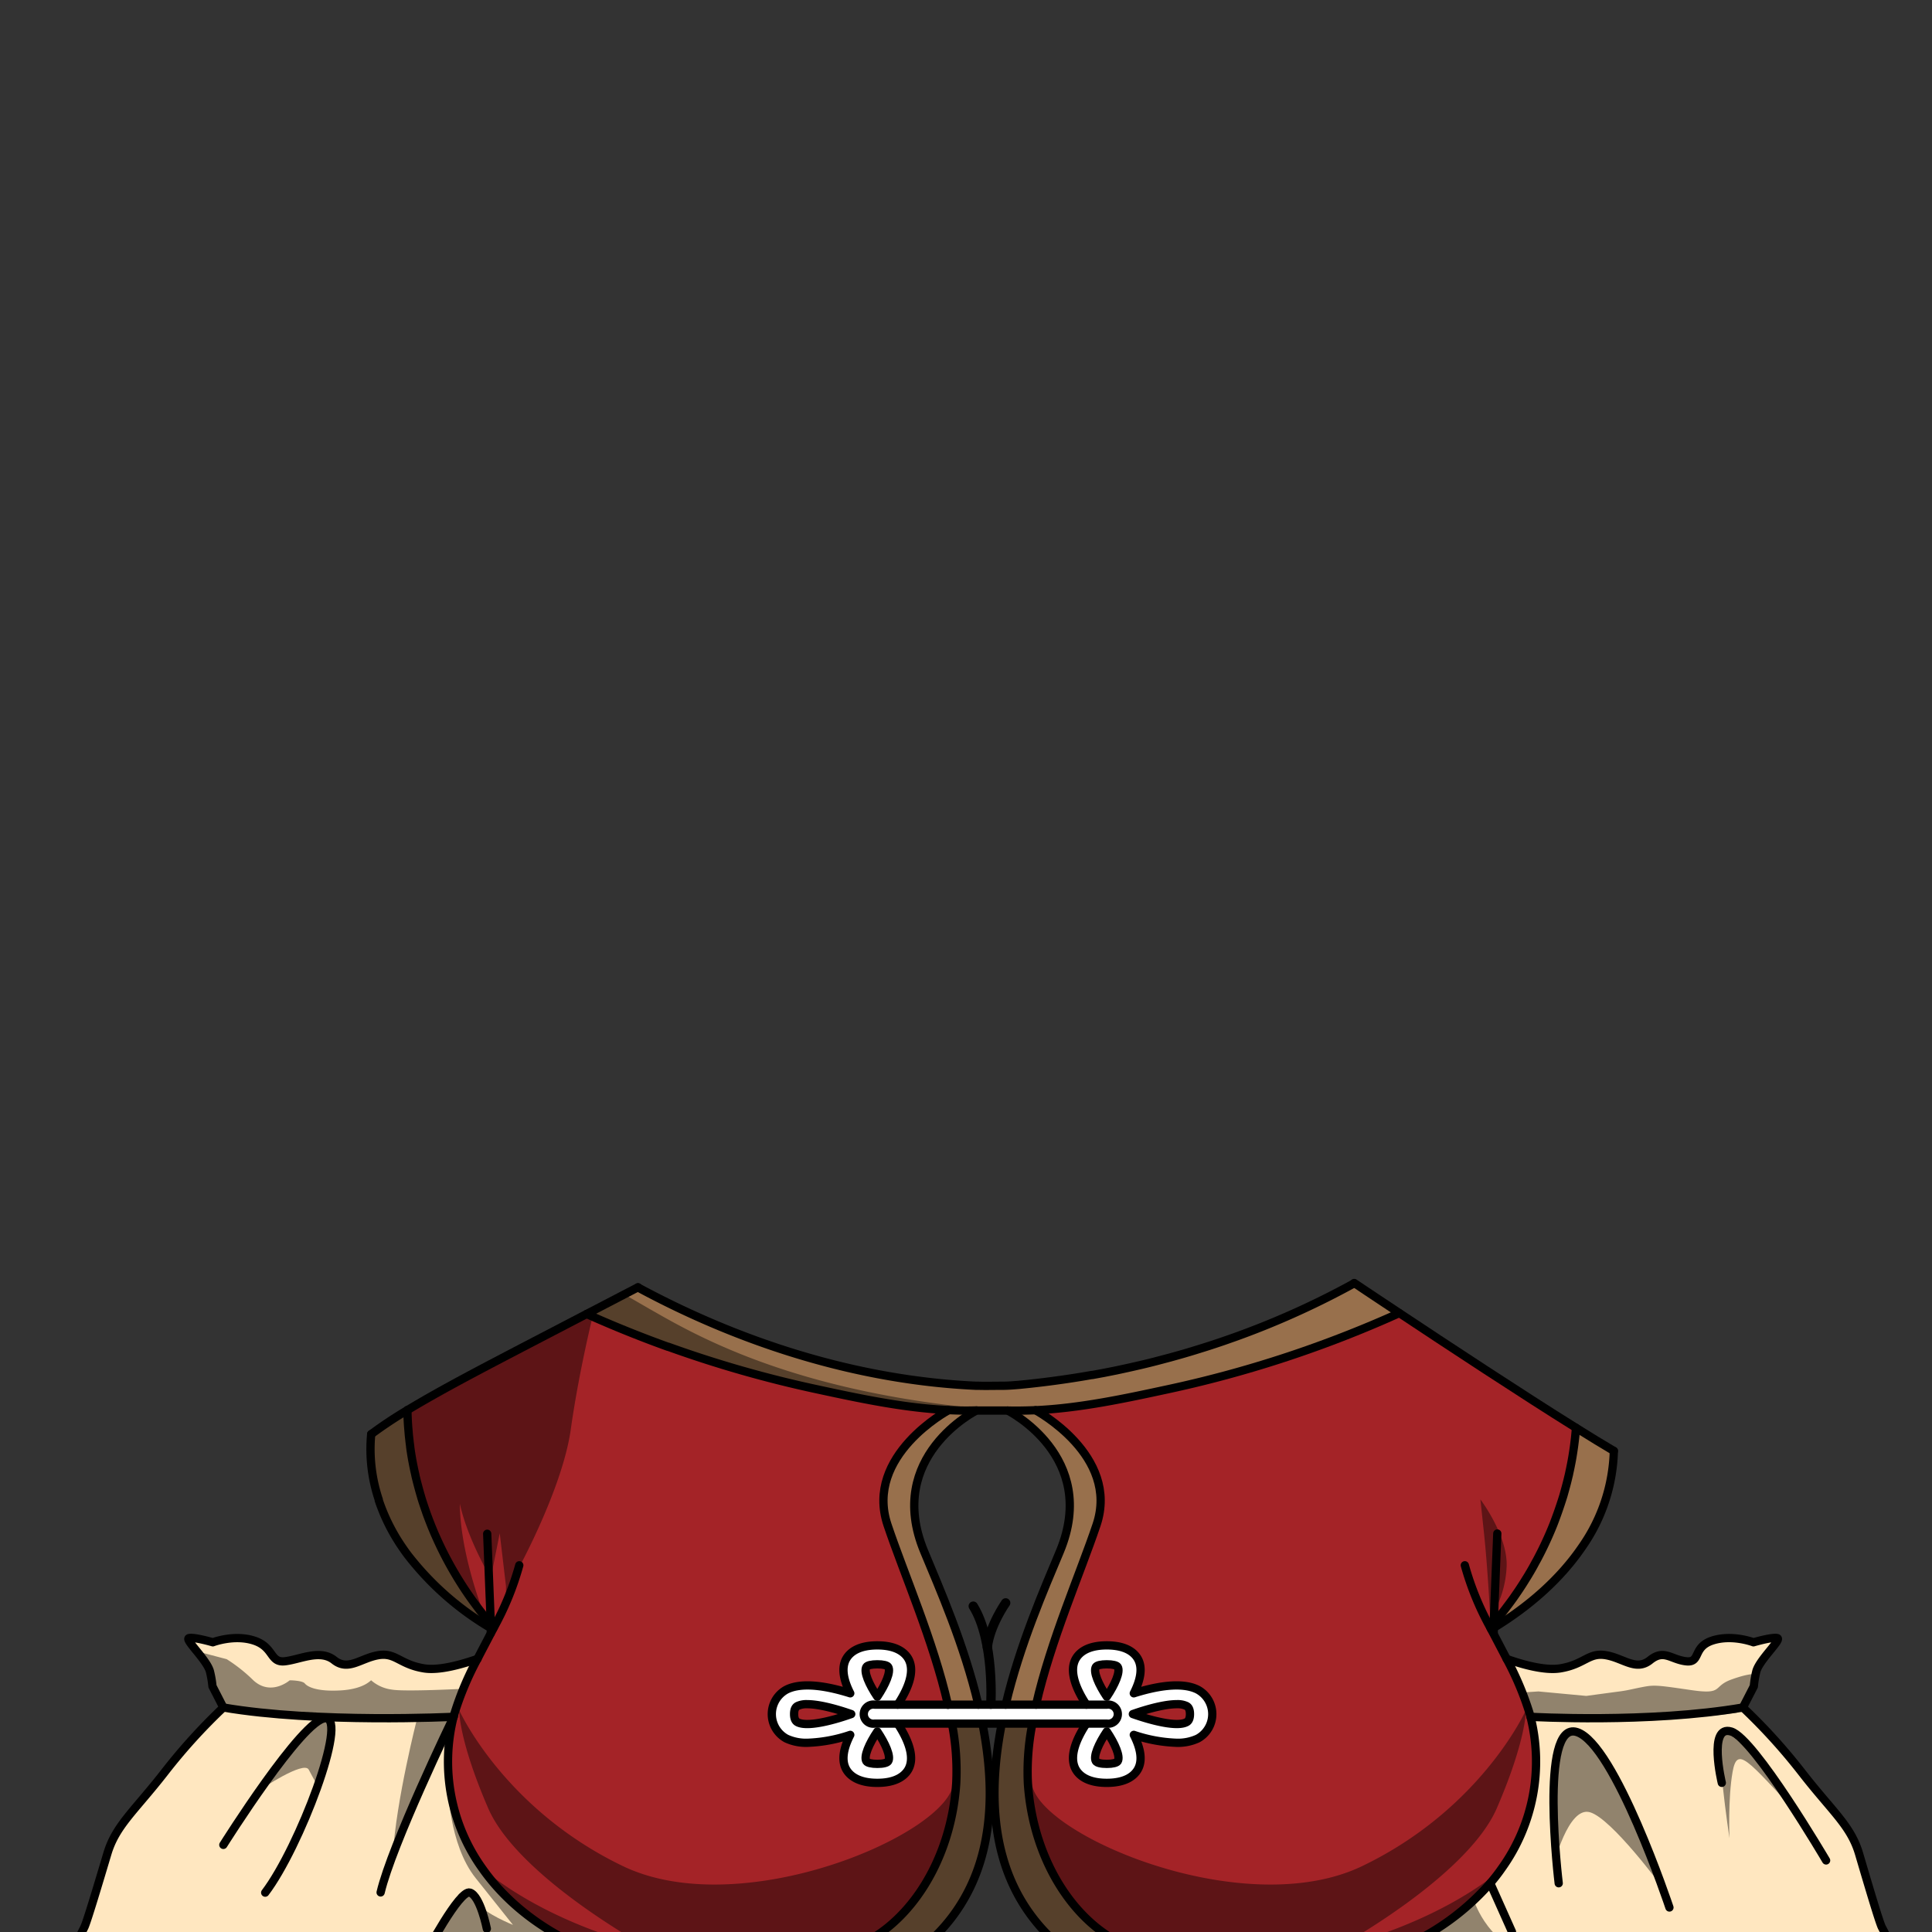 <svg xmlns="http://www.w3.org/2000/svg" viewBox="0 0 432 432">
  <rect x="0" y="0" width="432" height="432" fill="#333333" stroke="none"/>
  <defs>
    <style>.BUNTAI_WOLF_OUTFIT_WOLF_OUTFIT_6_cls-1{isolation:isolate;}.BUNTAI_WOLF_OUTFIT_WOLF_OUTFIT_6_cls-2{fill:#fff;}.BUNTAI_WOLF_OUTFIT_WOLF_OUTFIT_6_cls-3{fill:#ffe7c0;}.BUNTAI_WOLF_OUTFIT_WOLF_OUTFIT_6_cls-4{fill:#98704c;}.BUNTAI_WOLF_OUTFIT_WOLF_OUTFIT_6_cls-5{fill:#a42327;}.BUNTAI_WOLF_OUTFIT_WOLF_OUTFIT_6_cls-6,.BUNTAI_WOLF_OUTFIT_WOLF_OUTFIT_6_cls-8{fill:none;stroke:#000;stroke-linecap:round;stroke-linejoin:round;}.BUNTAI_WOLF_OUTFIT_WOLF_OUTFIT_6_cls-6{stroke-width:1.85px;}.BUNTAI_WOLF_OUTFIT_WOLF_OUTFIT_6_cls-7{opacity:0.43;mix-blend-mode:multiply;}.BUNTAI_WOLF_OUTFIT_WOLF_OUTFIT_6_cls-8{stroke-width:2.09px;}</style>
  </defs>
  <g class="BUNTAI_WOLF_OUTFIT_WOLF_OUTFIT_6_cls-1">
    <g id="outfit">
      <path class="BUNTAI_WOLF_OUTFIT_WOLF_OUTFIT_6_cls-2" d="M271.05,382.82a1.09,1.09,0,0,0,0-.18,2.2,2.2,0,0,0,0-.36,2.48,2.48,0,0,0,0-.27,2,2,0,0,0-.07-.35,1.14,1.14,0,0,0-.09-.3.1.1,0,0,0,0-.07,3.27,3.27,0,0,0-.17-.53c0-.1-.09-.2-.14-.3a1.26,1.26,0,0,0-.13-.26.05.05,0,0,0,0-.05.65.65,0,0,0-.08-.17l-.05-.08a.24.24,0,0,0-.06-.09c-.09-.12-.16-.24-.25-.35l-.06-.06-.06-.08a3,3,0,0,0-.25-.29,1.34,1.34,0,0,0-.21-.2,2,2,0,0,0-.27-.22,4.47,4.47,0,0,0-.35-.29l-.44-.28a.13.13,0,0,0-.07-.05l-.35-.18a1.57,1.57,0,0,0-.29-.14l-.12-.05a1.36,1.36,0,0,0-.23-.09l0,0a1.57,1.57,0,0,0-.28-.1s0,0,0,0a.52.52,0,0,1-.13-.06h-.06l-.17,0h0a3.7,3.7,0,0,0-.55-.14l-.45-.09a6.32,6.32,0,0,0-.76-.11l-.69-.06h-.48a32.43,32.43,0,0,0-10,1.76c1.35-2.63,2.18-5.59.86-7.81-.8-1.33-2.63-2.91-6.9-2.91s-6.09,1.58-6.88,2.91c-1.79,3,.32,7.31,2.34,10.35H200.73c2-3,4.11-7.37,2.32-10.35-.8-1.33-2.63-2.91-6.88-2.91s-6.09,1.58-6.9,2.91c-1.32,2.22-.49,5.18.86,7.81a33.78,33.78,0,0,0-9.59-1.77l-.81,0-.39,0-.4,0-.42.05-.5.08-.13,0a7.9,7.9,0,0,0-.87.22l-.4.14-.4.16-.38.18-.2.11-.12.06-.1.06-.23.15-.32.22-.22.17a.57.57,0,0,0-.15.12c-.11.1-.23.21-.34.33a.92.92,0,0,0-.14.14l0,0-.15.2a.9.9,0,0,0-.15.19c-.05.07-.09.14-.15.21a4.83,4.83,0,0,0-.26.45l-.24.49c-.05.14-.1.28-.14.42s0,.09,0,.14,0,0,0,0a1.33,1.33,0,0,0-.1.34v0a1.16,1.16,0,0,0,0,.18,2.74,2.74,0,0,0-.05.28s0,.06,0,.09,0,.25,0,.38,0,.41,0,.63a5.76,5.76,0,0,0,3.26,5.48,10.49,10.49,0,0,0,4.71.94,33.37,33.37,0,0,0,9.58-1.77c-1.35,2.63-2.18,5.6-.86,7.81.81,1.33,2.64,2.92,6.9,2.92s6.08-1.59,6.88-2.92c1.78-3-.32-7.28-2.32-10.33h42.2c-2,3.05-4.1,7.35-2.33,10.33.79,1.33,2.63,2.92,6.88,2.92s6.1-1.59,6.9-2.92c1.32-2.21.49-5.18-.86-7.81a33.3,33.3,0,0,0,9.57,1.77,10.51,10.51,0,0,0,4.72-.94,5.77,5.77,0,0,0,3.27-5.48A2.27,2.27,0,0,0,271.05,382.82Zm-77.32-10.09a.3.3,0,0,1,.11-.12,1.43,1.43,0,0,1,.41-.23,4.83,4.83,0,0,1,1.34-.22h1.16a4.89,4.89,0,0,1,1.33.22,1.24,1.24,0,0,1,.4.23.51.51,0,0,1,.13.12c.64,1.08-.61,3.93-2.44,6.66C194.33,376.66,193.09,373.81,193.73,372.73Zm-5.36,11.2-1.33.4h0c-.43.13-.86.24-1.3.36l-1.28.3-1.22.24a19.5,19.5,0,0,1-2.1.25l-.63,0a4.86,4.86,0,0,1-2.11-.38c-.22-.12-.83-.42-.83-1.85a2.44,2.44,0,0,1,.34-1.4,1.25,1.25,0,0,1,.12-.17,1.2,1.2,0,0,1,.37-.26,2.17,2.17,0,0,1,.42-.17,2.46,2.46,0,0,1,.39-.09,2.63,2.63,0,0,1,.39-.06l.43,0h.48c2.56,0,6.36,1,9.83,2.21C189.69,383.51,189,383.73,188.37,383.93Zm10.24,9.88a.85.85,0,0,1-.3.25,1.55,1.55,0,0,1-.53.19l-.32.07a7,7,0,0,1-1.29.1,6.9,6.9,0,0,1-1.29-.1,1.81,1.81,0,0,1-.35-.07,1.88,1.88,0,0,1-.51-.19l-.17-.11a.29.29,0,0,1-.12-.13c-.64-1.07.61-3.93,2.44-6.65C198,389.89,199.25,392.74,198.61,393.81Zm51.32,0a.76.76,0,0,1-.3.24,2,2,0,0,1-.52.19,1.86,1.86,0,0,1-.34.07,8.31,8.31,0,0,1-2.57,0,1.7,1.7,0,0,1-.34-.07l-.3-.09a.88.88,0,0,1-.22-.1.89.89,0,0,1-.31-.25c-.62-1.07.62-3.92,2.45-6.64C249.31,389.89,250.56,392.75,249.93,393.82Zm-2.45-14.43c-1.83-2.73-3.07-5.58-2.45-6.66a.51.51,0,0,1,.13-.12,1.36,1.36,0,0,1,.4-.23,5.05,5.05,0,0,1,1.35-.22h1.15a4.9,4.9,0,0,1,1.34.22,1.36,1.36,0,0,1,.4.23.38.38,0,0,1,.13.12C250.56,373.81,249.31,376.66,247.48,379.39Zm17.77,5.72a4.73,4.73,0,0,1-2.12.38l-.75,0h-.2l-.2,0-.42,0-.71-.1-1-.18c-.34-.06-.69-.14-1.06-.22-.7-.16-1.43-.35-2.17-.56l-1.34-.4c-.43-.13-.87-.27-1.31-.43l-.63-.22a33.82,33.82,0,0,1,9.82-2.21h.47l.43,0a2.25,2.25,0,0,1,.4.06,2.34,2.34,0,0,1,.38.09,1.76,1.76,0,0,1,.42.17,1,1,0,0,1,.37.26.47.47,0,0,1,.11.13.19.19,0,0,1,0,.09,1.19,1.19,0,0,1,.09.15.87.87,0,0,1,.07.17,3.41,3.41,0,0,1,.15,1C266.09,384.7,265.48,385,265.25,385.11Z" />
      <path class="BUNTAI_WOLF_OUTFIT_WOLF_OUTFIT_6_cls-3" d="M422.3,433.92s-.94-1.87-1.52-3-3.25-10.16-5.11-16.46-6-9.48-12.78-18.16A128.52,128.52,0,0,0,389.7,381.8l2.44-4.74a22.76,22.76,0,0,1,.52-3.17c.52-2.59,5.84-7.33,4.71-7.61s-5.31.94-5.31.94-4.8-1.84-9.25-.37-2.48,5-5.88,4.61-4.84-2.75-8-.24-5.93-.44-9.85-1.11-4.79,2.07-10.28,2.95c-3.52.55-8.67-1-11.92-2.12A68,68,0,0,1,342,383c.09.3.17.61.25.91a41,41,0,0,1-6.45,33.95,39.27,39.27,0,0,1-2.54,3.27A55.14,55.14,0,0,1,309.47,437H425.2Z" />
      <path class="BUNTAI_WOLF_OUTFIT_WOLF_OUTFIT_6_cls-3" d="M107.87,417.83a41,41,0,0,1-6.45-33.93v0c.08-.3.16-.61.25-.91a68,68,0,0,1,5.07-12c-3.25,1.16-8.4,2.67-11.92,2.12-5.49-.88-6.37-3.62-10.29-2.95s-6.71,3.62-9.84,1.11-7.58-.19-11,.24-2.45-3.13-6.88-4.61-9.25.37-9.25.37-4.18-1.22-5.32-.94,4.19,5,4.71,7.61a22.36,22.36,0,0,1,.53,3.17l2.43,4.74a127.94,127.94,0,0,0-13.18,14.54C30,405,25.84,408.2,24,414.5S19.44,429.87,18.86,431s-1.51,3-1.51,3L14.45,437H134.18C123.31,433.18,113.9,426.39,107.87,417.83Z" />
      <path class="BUNTAI_WOLF_OUTFIT_WOLF_OUTFIT_6_cls-4" d="M229.85,398.81a55.28,55.28,0,0,1,1-13.41H224c-3.89,19.82-2,41.05,18.85,54a127.61,127.61,0,0,0,28.26,3.87l-17-7.28C241.18,431.65,231.08,416.85,229.85,398.81Z" />
      <path class="BUNTAI_WOLF_OUTFIT_WOLF_OUTFIT_6_cls-4" d="M212.84,385.4a55.26,55.26,0,0,1,.95,13.41c-1.22,18-11.32,32.84-24.23,37.13l-17,5.46a220.1,220.1,0,0,0,28.23-2c20.87-12.9,22.75-34.13,18.85-54Z" />
      <path class="BUNTAI_WOLF_OUTFIT_WOLF_OUTFIT_6_cls-4" d="M109.7,364h0l-.41-.25h0l-.09-.06a.19.19,0,0,0-.09,0A65.37,65.37,0,0,1,91.5,348.1c-.55-.71-1.07-1.43-1.57-2.16a42.27,42.27,0,0,1-5.23-10.48s0-.09,0-.14A35.57,35.57,0,0,1,83,320.69l.17-.13a91.48,91.48,0,0,1,8-5.26c0,1.18.07,2.36.15,3.53,0,.52.07,1.05.13,1.57s.1,1,.16,1.56.11,1,.18,1.47a.69.69,0,0,0,0,.13c0,.37.09.74.16,1.11.17,1.19.39,2.37.64,3.55.08.41.17.82.26,1.24,0,.14.07.29.1.44.1.45.21.91.33,1.36s.25,1,.39,1.48.35,1.27.54,1.9c.09.32.19.65.3,1s.24.77.37,1.15.33,1,.5,1.46.33.89.49,1.33l.45,1.16c.15.37.29.75.46,1.12s.41,1,.63,1.48.43,1,.66,1.46a80.16,80.16,0,0,0,3.77,7.16c.56.94,1.14,1.86,1.73,2.78q1.4,2.15,2.94,4.21c.6.83,1.24,1.65,1.9,2.46h0c.43.53.86,1.05,1.31,1.58h0v0C109.67,363.34,109.68,363.69,109.7,364Z" />
      <path class="BUNTAI_WOLF_OUTFIT_WOLF_OUTFIT_6_cls-4" d="M360.86,324.43a39.23,39.23,0,0,1-7.13,21.51C348.84,353.11,341.9,359.18,334,364h0c0-.33,0-.68,0-1l0,0h0c.68-.8,1.34-1.6,2-2.42l.94-1.23c.72-.94,1.39-1.89,2.07-2.86.46-.67.9-1.34,1.33-2,.33-.49.64-1,.94-1.48l.75-1.24a.55.55,0,0,1,.09-.14c.21-.38.43-.76.66-1.15a.54.54,0,0,1,.1-.18c.23-.41.45-.83.67-1.25s.48-.89.71-1.34c.47-.89.92-1.8,1.33-2.71.65-1.37,1.24-2.75,1.8-4.14q1.26-3.17,2.22-6.4c.1-.31.19-.63.28-1,.29-1,.57-2.08.81-3.13.11-.48.22-.95.31-1.43.08-.33.16-.67.22-1s.18-.89.26-1.34.14-.78.2-1.17q.36-2.17.57-4.35c0-.34.06-.68.1-1l.06-.75C355.63,321.29,358.52,323.06,360.86,324.43Z" />
      <path class="BUNTAI_WOLF_OUTFIT_WOLF_OUTFIT_6_cls-4" d="M312.89,293.6c-.73.35-1.49.68-2.23,1A256.85,256.85,0,0,1,261,310.67c-9.69,2.09-19.54,4.2-29.48,4.66a36.35,36.35,0,0,1,6.26,4.51l.68.62.42.39.27.27a29.62,29.62,0,0,1,3.06,3.53c.11.15.21.29.3.44a21.22,21.22,0,0,1,1.47,2.39c.08.13.14.25.21.38s.15.31.22.48.07.15.11.24c.13.28.25.56.37.85l.06.15c.05.16.12.33.18.5s.15.46.23.7a3.37,3.37,0,0,1,.1.34c.08.32.17.64.25,1a16.52,16.52,0,0,1-.54,8.89c-3.66,10.84-10.27,25.93-13.51,40.2h-6.8c3.18-13.48,8.66-26,12.12-34.27.1-.23.19-.47.27-.7.19-.47.36-.93.5-1.38s.31-.91.43-1.35c.2-.66.35-1.31.49-2,.08-.43.17-.84.23-1.26,0-.21.06-.42.08-.62.06-.41.11-.82.14-1.22s0-.61.05-.91c0-.54,0-1.08,0-1.6l0-.58c0-.53-.09-1.06-.17-1.57,0-.25-.06-.5-.1-.74s-.1-.49-.15-.73a15.28,15.28,0,0,0-.42-1.68c-.08-.28-.17-.54-.27-.81a6.26,6.26,0,0,0-.21-.61c-.08-.23-.18-.46-.27-.69s-.14-.34-.22-.5-.17-.38-.26-.56-.18-.36-.27-.54-.2-.38-.31-.57-.22-.39-.32-.58-.33-.55-.5-.81-.52-.79-.79-1.16-.55-.73-.83-1.08-.35-.42-.53-.62-.21-.26-.32-.38-.44-.47-.64-.69-.15-.16-.23-.24l-.42-.42c-.54-.54-1.08-1-1.61-1.47l-.62-.52c-.61-.49-1.19-.92-1.71-1.29-.19-.13-.35-.25-.52-.35l-.46-.31-.37-.23-.42-.26a2.84,2.84,0,0,1-.31-.18l-.15-.08-.19-.11h0l-.13-.08-.09,0h0c-.81,0-1.64-.06-2.48-.11a8.68,8.68,0,0,1-1-.1h0a8.14,8.14,0,0,1-1,.1c-.85,0-1.67.1-2.5.11,0,0-20.5,10.26-11.68,31.5,3.45,8.31,8.94,20.79,12.12,34.27H212c-3.25-14.27-9.87-29.36-13.52-40.2a16.77,16.77,0,0,1-.83-7.14l.15-1.1c.05-.19.08-.37.12-.55.08-.35.16-.71.27-1.06a3.37,3.37,0,0,1,.1-.34c.07-.23.15-.47.23-.7,0,0,0-.07,0-.1.19-.48.38-.94.58-1.4.11-.25.23-.49.34-.72l.24-.46.27-.48a18.91,18.91,0,0,1,1.16-1.83c.1-.15.19-.29.31-.44l.31-.42.32-.42.1-.12.64-.78c.56-.63,1.12-1.23,1.69-1.79.23-.23.45-.45.68-.66l.68-.62a32.83,32.83,0,0,1,2.59-2.1c.12-.1.25-.19.36-.27,1.21-.88,2.21-1.5,2.77-1.84l.15-.08.39-.22c-9.94-.47-19.79-2.57-29.46-4.66a257.54,257.54,0,0,1-33.22-9.5l-.08,0c-5.5-2-10.94-4.15-16.36-6.53l-.48-.21c-.45-.19-.88-.39-1.31-.6l1.18-.61,7.27-3.79,3-1.54h0a194.2,194.2,0,0,0,75.59,22l.6,0a12.3,12.3,0,0,0,1.34-.11h0c.51-.05,1-.12,1.52-.14h.21c.5,0,1,.09,1.53.14h0l.73.08h0a7.63,7.63,0,0,0,1.17,0l2.54-.22c3.68-.35,7.33-.8,11-1.35,1.74-.25,3.48-.54,5.21-.85l.14,0,2.67-.49,2.66-.53q2.65-.56,5.28-1.17c1.51-.35,3-.72,4.5-1.12.79-.2,1.57-.41,2.33-.62s1.42-.39,2.12-.59c1.48-.42,2.94-.86,4.4-1.32s2.93-.92,4.38-1.41c.84-.28,1.66-.57,2.51-.87l1-.35a184.48,184.48,0,0,0,25.38-11.32l1.14-.62.14-.09h0S306.84,289.59,312.89,293.6Z" />
      <path class="BUNTAI_WOLF_OUTFIT_WOLF_OUTFIT_6_cls-5" d="M198.61,372.73c-.23-.37-1.14-.59-2.44-.59s-2.23.22-2.45.59c-.64,1.08.6,3.93,2.45,6.66C198,376.66,199.25,373.81,198.61,372.73Z" />
      <path class="BUNTAI_WOLF_OUTFIT_WOLF_OUTFIT_6_cls-5" d="M178.38,381.44c-.22.12-.82.42-.82,1.83s.6,1.73.82,1.85c2.05,1,7.31-.2,12-1.85-3.46-1.22-7.27-2.21-9.83-2.21A4.78,4.78,0,0,0,178.38,381.44Z" />
      <path class="BUNTAI_WOLF_OUTFIT_WOLF_OUTFIT_6_cls-5" d="M193.72,393.82c.22.36,1.14.59,2.45.59s2.21-.23,2.44-.6c.64-1.07-.61-3.92-2.44-6.64C194.33,389.89,193.08,392.75,193.72,393.82Z" />
      <path class="BUNTAI_WOLF_OUTFIT_WOLF_OUTFIT_6_cls-5" d="M245,393.81c.23.37,1.14.6,2.44.6s2.22-.23,2.45-.59c.63-1.07-.61-3.93-2.45-6.65C245.65,389.89,244.4,392.74,245,393.81Z" />
      <path class="BUNTAI_WOLF_OUTFIT_WOLF_OUTFIT_6_cls-5" d="M249.93,372.73c-.23-.37-1.14-.59-2.45-.59s-2.21.22-2.44.59c-.64,1.08.61,3.93,2.44,6.66C249.32,376.66,250.56,373.81,249.93,372.73Z" />
      <path class="BUNTAI_WOLF_OUTFIT_WOLF_OUTFIT_6_cls-5" d="M265.26,385.11c.23-.11.82-.41.82-1.84s-.59-1.71-.82-1.83a4.73,4.73,0,0,0-2.12-.38c-2.56,0-6.37,1-9.83,2.21C258,384.92,263.22,386.15,265.26,385.11Z" />
      <path class="BUNTAI_WOLF_OUTFIT_WOLF_OUTFIT_6_cls-5" d="M213.78,398.81c0,.42-.05.84-.09,1.26s-.06.6-.1.9a5,5,0,0,1-.07.56c0,.29-.06.59-.1.88-.17,1.3-.4,2.57-.67,3.82-.1.54-.23,1.09-.36,1.62s-.26,1-.41,1.53c-.09.34-.19.68-.29,1s-.22.73-.34,1.09c-.07.21-.13.42-.21.62-.12.38-.26.76-.41,1.13s-.32.89-.5,1.32-.39.95-.6,1.42-.41.92-.65,1.38-.44.91-.68,1.35-.38.75-.59,1.12-.56,1-.86,1.47-.52.83-.8,1.24-.5.74-.76,1.11-.59.84-.91,1.24-.59.75-.88,1.11-.61.72-.92,1.07-.63.69-1,1-.43.46-.66.67l-.54.52q-.37.38-.78.72c-.67.6-1.38,1.17-2.09,1.7-.41.32-.84.62-1.28.9-.23.17-.47.32-.7.46a26.23,26.23,0,0,1-6,2.89l-17,5.46c-4.16.05-8.58,0-13.08-.28l-1.79-.11c-1-.06-1.95-.14-2.92-.22h-.1l-.68-.06c-1-.09-1.93-.18-2.89-.29-.68-.07-1.37-.15-2-.24l-1.32-.17-1.66-.23-.92-.14c-.31,0-.61-.1-.93-.15l-.21,0-1.11-.19q-.91-.15-1.83-.33a63.53,63.53,0,0,1-6.94-2c-.57-.2-1.14-.41-1.7-.63-1.09-.41-2.19-.87-3.25-1.37-.33-.13-.67-.29-1-.45l-.12-.06c-.48-.23-1-.46-1.43-.71l-.18-.09c-.55-.28-1.08-.57-1.62-.87a1.2,1.2,0,0,1-.2-.11l-.05,0a52,52,0,0,1-4.45-2.79,6.31,6.31,0,0,1-.57-.39l-.27-.2c-.39-.28-.79-.57-1.17-.87a1.15,1.15,0,0,1-.19-.14l-.27-.21-.35-.28-.55-.43-.43-.36-.27-.23c-.42-.36-.84-.71-1.23-1.09-.23-.19-.45-.4-.67-.61l0,0c-.38-.34-.73-.69-1.09-1s-.47-.47-.69-.71l-.11-.1c-.13-.14-.27-.28-.4-.43l0,0a1.41,1.41,0,0,1-.17-.18s0,0,0,0-.07,0-.07-.07h0c-.41-.44-.81-.88-1.19-1.34l-.14-.16c-.28-.34-.56-.68-.83-1-.15-.17-.27-.34-.41-.51a1.49,1.49,0,0,1-.15-.2c-.34-.43-.66-.88-1-1.32v0l0,0c-.11-.14-.2-.29-.29-.43s-.26-.37-.38-.56c-.36-.53-.69-1.06-1-1.59-.11-.17-.2-.33-.3-.5-.44-.75-.86-1.5-1.24-2.27a.47.47,0,0,0,0-.1c-.09-.17-.17-.35-.26-.53s-.31-.62-.44-.93-.38-.83-.54-1.25c-.1-.2-.18-.41-.26-.62-.26-.66-.51-1.32-.73-2,0-.09-.08-.19-.11-.28v0c-.15-.44-.29-.88-.42-1.33-.08-.28-.17-.57-.25-.86s-.16-.57-.22-.86-.19-.77-.27-1.16c-.16-.68-.3-1.35-.4-2s-.18-1.11-.24-1.66c-.14-1.11-.24-2.22-.28-3.33s0-2.16,0-3.24c0-.51,0-1,.08-1.54a.61.61,0,0,1,0-.14c0-.37.07-.73.12-1.11l.15-1.29a39.8,39.8,0,0,1,.88-4.29h0l.24-.91c.15-.52.3-1,.48-1.54.29-.88.61-1.76,1-2.62.11-.28.22-.55.34-.83,0-.1.07-.19.1-.28s0,0,0,0v0c0-.1.09-.19.13-.29.91-2.16,2-4.28,3-6.39,1-1.92,2-3.83,3-5.74h0c.17-.29.31-.57.47-.86s.15-.29.22-.43c-.26-.3-.52-.59-.76-.9v0h0c-.45-.53-.88-1.05-1.31-1.58h0c-.66-.81-1.3-1.63-1.9-2.46q-1.55-2.07-2.94-4.21c-.59-.92-1.17-1.84-1.73-2.78A80.16,80.16,0,0,1,98,344.77c-.23-.49-.46-1-.66-1.46s-.43-1-.63-1.48-.31-.75-.46-1.12l-.45-1.16c-.16-.44-.33-.88-.49-1.33s-.34-1-.5-1.46-.26-.76-.37-1.15-.21-.65-.3-1c-.19-.63-.37-1.26-.54-1.9s-.27-1-.39-1.48-.23-.91-.33-1.36c0-.15-.08-.3-.1-.44-.09-.42-.18-.83-.26-1.24-.25-1.18-.47-2.36-.64-3.55-.07-.37-.11-.74-.16-1.11a.69.69,0,0,1,0-.13c-.07-.49-.14-1-.18-1.47s-.12-1-.16-1.56-.09-1-.13-1.57c-.08-1.17-.13-2.35-.15-3.53,7.88-4.77,17.82-9.89,25.65-14l14-7.3.42-.22c.43.21.86.41,1.31.6l.48.21c5.42,2.38,10.86,4.55,16.36,6.53l.08,0a257.54,257.54,0,0,0,33.22,9.5c9.67,2.09,19.52,4.19,29.46,4.66l-.1.05-.06,0a34.4,34.4,0,0,0-3.82,2.55c-.32.23-.64.48-1,.74s-.89.73-1.33,1.13l-.68.62a31.49,31.49,0,0,0-3.11,3.35l-.32.42-.31.42c-.12.15-.21.29-.31.44a18.91,18.91,0,0,0-1.16,1.83l-.27.48-.24.47a18.61,18.61,0,0,0-1.17,2.91,3.37,3.37,0,0,0-.1.34,16.28,16.28,0,0,0,.29,9.85c3.65,10.84,10.27,25.93,13.52,40.2H200.73c2-3,4.11-7.37,2.32-10.35-.8-1.33-2.63-2.91-6.88-2.91s-6.09,1.58-6.9,2.91c-1.32,2.22-.49,5.18.86,7.81a33.78,33.78,0,0,0-9.59-1.77l-.81,0c-.26,0-.53,0-.79.07a5,5,0,0,0-.59.08,7.54,7.54,0,0,0-.9.18c-.28.08-.56.16-.83.26s-.53.22-.78.34l-.2.11a4.12,4.12,0,0,0-.45.27l-.32.22-.22.17-.15.12c-.11.1-.23.21-.34.33a6,6,0,0,0-.63.78,4.83,4.83,0,0,0-.26.45l-.24.49h0c-.06.18-.13.36-.18.55a2,2,0,0,0-.1.4,1.91,1.91,0,0,0-.07.36,1.35,1.35,0,0,0,0,.29,1.27,1.27,0,0,0,0,.28q0,.3,0,.63a5.76,5.76,0,0,0,3.26,5.48,10.49,10.49,0,0,0,4.71.94,33.37,33.37,0,0,0,9.58-1.77c-1.35,2.63-2.18,5.6-.86,7.81.81,1.33,2.64,2.92,6.9,2.92s6.08-1.59,6.88-2.92c1.78-3-.32-7.28-2.32-10.33h12.12c.08.46.15.91.23,1.36s.13.84.19,1.26c.09.6.17,1.19.23,1.78,0,.1,0,.2,0,.3v0a8.78,8.78,0,0,1,.1.88c0,.29.06.59.08.88A44.47,44.47,0,0,1,213.78,398.81Z" />
      <path class="BUNTAI_WOLF_OUTFIT_WOLF_OUTFIT_6_cls-5" d="M352.39,319.26l-.06.75c0,.34-.06.68-.1,1q-.21,2.18-.57,4.35c-.06.39-.14.78-.2,1.17s-.18.9-.26,1.34-.14.68-.22,1c-.09.48-.2,1-.31,1.43-.24,1.05-.52,2.09-.81,3.13-.09.32-.18.64-.28,1q-1,3.24-2.22,6.4c-.56,1.39-1.15,2.77-1.8,4.14-.41.91-.86,1.82-1.33,2.71-.23.45-.46.9-.71,1.34l-.67,1.25a.54.54,0,0,0-.1.18c-.23.38-.45.76-.66,1.15a.55.55,0,0,0-.09.14l-.75,1.24c-.3.5-.61,1-.94,1.48-.43.68-.88,1.35-1.33,2-.68,1-1.35,1.92-2.07,2.86l-.94,1.23c-.63.82-1.29,1.62-2,2.42h0v0c-.23.31-.48.6-.75.9l.23.43c.14.29.29.57.45.86h0c1,1.91,2,3.82,3,5.74A68.72,68.72,0,0,1,342,383l.25.91a41,41,0,0,1-6.45,33.95l-.31.45,0,0c-.15.2-.28.4-.43.59s-.5.66-.77,1-.46.58-.71.87a2.34,2.34,0,0,1-.29.35h0c-.75.87-1.53,1.73-2.34,2.55-.41.42-.84.83-1.25,1.23s-.94.86-1.42,1.28a1.54,1.54,0,0,1-.19.17s0,0-.07.07c-.32.28-.66.55-1,.82a55.88,55.88,0,0,1-10.65,6.86c-.47.23-.94.46-1.41.67a56.32,56.32,0,0,1-5.44,2.22,64.35,64.35,0,0,1-7,2,80.65,80.65,0,0,1-18.36,3.84l-1.89.16-.8.05c-.75.06-1.5.1-2.23.14h0l-2.61.09-2.56,0c-1,0-2,0-3,0h0l-4.29-1.84h0l-12.69-5.44a26.43,26.43,0,0,1-6-2.89c-.23-.14-.47-.29-.7-.46-.43-.28-.86-.58-1.28-.9-.71-.53-1.41-1.1-2.08-1.7q-.41-.35-.78-.72c-.19-.17-.36-.34-.54-.52s-.45-.44-.66-.67-.64-.67-1-1-.61-.7-.91-1.07-.6-.73-.88-1.11-.62-.82-.92-1.24-.51-.73-.76-1.11-.54-.82-.8-1.24-.57-1-.85-1.47-.42-.74-.6-1.12-.46-.89-.68-1.35-.43-.91-.64-1.38-.41-.94-.6-1.42-.39-1-.56-1.45-.39-1.07-.58-1.62-.28-.91-.41-1.37-.27-.95-.4-1.43c-.05-.17-.09-.33-.13-.5-.23-.91-.44-1.83-.62-2.77-.11-.54-.2-1.07-.29-1.62s-.15-.89-.2-1.34c0,0,0,0,0,0,0-.29-.08-.59-.11-.88A5,5,0,0,1,230,401c0-.3-.06-.6-.08-.9s-.08-.84-.11-1.26a45.07,45.07,0,0,1,.07-6.66c0-.52.08-1,.13-1.56s.11-1,.17-1.44a.61.61,0,0,0,0-.14h0v0c0-.06,0-.13,0-.19a.71.71,0,0,1,0-.14l.18-1.15c.06-.46.14-.93.23-1.39a.77.77,0,0,1,0-.15c0-.19.06-.37.09-.56h12.13c-2,3.05-4.1,7.35-2.33,10.33.79,1.33,2.63,2.92,6.88,2.92s6.1-1.59,6.9-2.92c1.32-2.21.49-5.18-.86-7.81a33.3,33.3,0,0,0,9.57,1.77,10.51,10.51,0,0,0,4.72-.94,5.77,5.77,0,0,0,3.27-5.48,1.51,1.51,0,0,0,0-.3.76.76,0,0,0,0-.15,1.09,1.09,0,0,0,0-.18A6.07,6.07,0,0,0,271,382a2,2,0,0,0-.07-.35,1.21,1.21,0,0,0-.11-.37l-.06-.24c0-.1-.07-.19-.11-.29a4.11,4.11,0,0,0-.27-.56.05.05,0,0,0,0-.05.65.65,0,0,0-.08-.17l-.05-.08a.24.24,0,0,0-.06-.09l-.21-.3a.35.35,0,0,0-.1-.11l-.06-.08a3,3,0,0,0-.25-.29,1.34,1.34,0,0,0-.21-.2,2,2,0,0,0-.27-.22,4.47,4.47,0,0,0-.35-.29l-.44-.28a.12.12,0,0,0-.07-.05l-.35-.18-.41-.19a1.36,1.36,0,0,0-.23-.09l0,0a1.57,1.57,0,0,0-.28-.1s0,0,0,0l-.19-.07-.17,0h0a3.7,3.7,0,0,0-.55-.14l-.45-.09a6.32,6.32,0,0,0-.76-.11l-.69-.06h-.48a32.43,32.43,0,0,0-10,1.76c1.35-2.63,2.18-5.59.86-7.81-.8-1.33-2.63-2.91-6.9-2.91s-6.09,1.58-6.88,2.91c-1.79,3,.32,7.31,2.34,10.35H231.68c3.24-14.27,9.85-29.36,13.51-40.2a16.93,16.93,0,0,0,.92-5.44c0-.3,0-.59,0-.88s-.05-.59-.08-.87a8.08,8.08,0,0,0-.11-.86c0-.25-.1-.5-.14-.74a.94.94,0,0,1,0-.16c-.07-.31-.16-.61-.23-.9a3.37,3.37,0,0,0-.1-.34c-.08-.24-.15-.47-.23-.7s-.17-.44-.24-.65-.23-.57-.37-.85a21.4,21.4,0,0,0-2-3.49,4.27,4.27,0,0,0-.3-.44.71.71,0,0,0-.1-.14q-.31-.42-.63-.81h0c-.25-.31-.5-.61-.77-.9a2.32,2.32,0,0,0-.21-.25c-.18-.21-.37-.41-.56-.61-.49-.52-1-1-1.48-1.47l-.68-.62c-.44-.4-.89-.78-1.32-1.13s-.64-.51-1-.74l-1.43-1.05-.53-.35c-.88-.59-1.56-1-1.85-1.15l-.07,0-.1-.05c9.94-.46,19.79-2.57,29.48-4.66a256.85,256.85,0,0,0,49.64-16.06c.74-.33,1.5-.66,2.23-1C323.5,300.65,340.33,311.74,352.39,319.26Z" />
      <path class="BUNTAI_WOLF_OUTFIT_WOLF_OUTFIT_6_cls-6" d="M131.19,293.8c.43.21.87.41,1.31.6l.48.21c5.42,2.38,10.86,4.55,16.36,6.53l.08,0a257.54,257.54,0,0,0,33.22,9.5c9.68,2.09,19.52,4.19,29.46,4.66q3.1.17,6.23.07" />
      <path class="BUNTAI_WOLF_OUTFIT_WOLF_OUTFIT_6_cls-6" d="M142.63,287.86c22.72,12.28,48.79,20.77,75.6,22l.6,0c1.49.05,3.39,0,5.38,0h0c1.23,0,2.49-.11,3.7-.21q5.52-.53,11-1.35,2.61-.39,5.21-.85l.15,0,2.66-.49,2.66-.53q2.65-.56,5.28-1.17c1.51-.35,3-.72,4.5-1.12l2.34-.62,2.11-.59q2.22-.63,4.41-1.32c1.47-.45,2.92-.92,4.37-1.41.84-.28,1.67-.57,2.51-.87l1-.35a184.48,184.48,0,0,0,25.38-11.32l1.14-.62.15-.08h0" />
      <path class="BUNTAI_WOLF_OUTFIT_WOLF_OUTFIT_6_cls-6" d="M83,320.69a35.57,35.57,0,0,0,1.69,14.63c0,.05,0,.1,0,.14a42.27,42.27,0,0,0,5.23,10.48c.5.73,1,1.45,1.57,2.16a65.37,65.37,0,0,0,17.6,15.56.19.19,0,0,1,.09,0l.1.06h0l.4.25c.17.11.33.21.5.3" />
      <path class="BUNTAI_WOLF_OUTFIT_WOLF_OUTFIT_6_cls-6" d="M110.42,363.9c-.26-.3-.52-.59-.76-.9v0h0c-.45-.53-.88-1.05-1.31-1.58h0c-.66-.81-1.29-1.63-1.9-2.46q-1.55-2.07-2.94-4.21c-.59-.92-1.17-1.84-1.72-2.78A77.74,77.74,0,0,1,98,344.77c-.23-.49-.45-1-.66-1.46s-.43-1-.63-1.48-.31-.75-.45-1.12-.31-.77-.45-1.16-.34-.88-.49-1.33-.35-1-.5-1.46-.26-.76-.38-1.15-.21-.65-.3-1c-.19-.63-.37-1.26-.54-1.9s-.27-1-.39-1.48-.23-.91-.33-1.36c0-.15-.07-.3-.09-.44-.1-.42-.19-.83-.27-1.24-.25-1.18-.46-2.36-.64-3.55-.06-.37-.11-.74-.16-1.11a.69.69,0,0,1,0-.13q-.11-.74-.18-1.47c-.06-.52-.12-1-.16-1.56s-.09-1-.13-1.57c-.08-1.17-.13-2.35-.15-3.53" />
      <path class="BUNTAI_WOLF_OUTFIT_WOLF_OUTFIT_6_cls-6" d="M109.74,365.19c0-.39,0-.78,0-1.17s0-.68,0-1v0q-.39-10-.8-20.07" />
      <path class="BUNTAI_WOLF_OUTFIT_WOLF_OUTFIT_6_cls-6" d="M134.18,437H14.45l2.9-3.06s.94-1.87,1.51-3S22.12,420.8,24,414.5,30,405,36.76,396.34A127.94,127.94,0,0,1,49.94,381.8l-2.43-4.74a22.36,22.36,0,0,0-.53-3.17c-.52-2.59-5.83-7.33-4.71-7.61s5.32.94,5.32.94,4.8-1.84,9.25-.37,3.48,5,6.88,4.61,7.84-2.75,11-.24,5.92-.44,9.84-1.11,4.8,2.07,10.29,2.95c3.52.55,8.67-1,11.92-2.12" />
      <path class="BUNTAI_WOLF_OUTFIT_WOLF_OUTFIT_6_cls-6" d="M101.43,383.88s-30.51,1.52-51.49-2.08" />
      <path class="BUNTAI_WOLF_OUTFIT_WOLF_OUTFIT_6_cls-6" d="M116.11,350a64.16,64.16,0,0,1-5.69,13.94l-.22.43-.46.86h0c-1,1.91-2,3.82-3,5.74a68,68,0,0,0-5.07,12c-.09.3-.17.61-.25.91v0a41,41,0,0,0,6.45,33.93c6,8.56,15.44,15.35,26.31,19.15a63.53,63.53,0,0,0,6.94,2,161.63,161.63,0,0,0,31.48,2.45,220.1,220.1,0,0,0,28.23-2c20.87-12.9,22.75-34.13,18.85-54" />
      <path class="BUNTAI_WOLF_OUTFIT_WOLF_OUTFIT_6_cls-6" d="M172.58,441.41h0l17-5.46c12.91-4.29,23-19.09,24.23-37.13a55.26,55.26,0,0,0-.95-13.41" />
      <path class="BUNTAI_WOLF_OUTFIT_WOLF_OUTFIT_6_cls-6" d="M212.09,315.33S193.22,325.44,198.46,341c3.64,10.84,10.26,25.93,13.51,40.2" />
      <path class="BUNTAI_WOLF_OUTFIT_WOLF_OUTFIT_6_cls-6" d="M193.72,372.73c.22-.37,1.14-.59,2.45-.59s2.21.22,2.44.59c.64,1.08-.61,3.93-2.44,6.66C194.32,376.66,193.08,373.81,193.72,372.73Z" />
      <path class="BUNTAI_WOLF_OUTFIT_WOLF_OUTFIT_6_cls-6" d="M178.38,385.12c-.22-.12-.82-.42-.82-1.85s.6-1.71.82-1.83a4.78,4.78,0,0,1,2.13-.38c2.56,0,6.37,1,9.83,2.21C185.69,384.92,180.43,386.15,178.38,385.12Z" />
      <path class="BUNTAI_WOLF_OUTFIT_WOLF_OUTFIT_6_cls-6" d="M198.61,393.81c-.23.37-1.14.6-2.44.6s-2.23-.23-2.45-.59c-.64-1.07.61-3.93,2.45-6.65C198,389.89,199.25,392.74,198.61,393.81Z" />
      <path class="BUNTAI_WOLF_OUTFIT_WOLF_OUTFIT_6_cls-6" d="M200.72,385.4c2,3.05,4.1,7.35,2.34,10.33-.8,1.33-2.65,2.92-6.89,2.92s-6.1-1.59-6.9-2.92c-1.32-2.21-.49-5.18.85-7.81a33.24,33.24,0,0,1-9.56,1.77,10.48,10.48,0,0,1-4.72-.94,6.22,6.22,0,0,1,0-10.94c3.63-1.84,9.51-.68,14.28.82-1.34-2.63-2.17-5.59-.85-7.81.8-1.33,2.64-2.91,6.9-2.91s6.09,1.58,6.89,2.91c1.77,3-.33,7.31-2.34,10.35" />
      <path class="BUNTAI_WOLF_OUTFIT_WOLF_OUTFIT_6_cls-6" d="M225.32,315.4h0c2.08.06,4.14,0,6.22-.07,9.93-.46,19.78-2.57,29.47-4.66a256.63,256.63,0,0,0,49.64-16.06c.74-.33,1.5-.66,2.23-1" />
      <path class="BUNTAI_WOLF_OUTFIT_WOLF_OUTFIT_6_cls-6" d="M333.46,364.33l.49-.3c7.95-4.85,14.89-10.92,19.78-18.09a39.23,39.23,0,0,0,7.13-21.51" />
      <path class="BUNTAI_WOLF_OUTFIT_WOLF_OUTFIT_6_cls-6" d="M352.39,319.26l-.06.75-.09,1c-.15,1.45-.34,2.9-.58,4.35-.06.39-.13.78-.2,1.17s-.17.9-.26,1.34-.13.68-.21,1c-.1.48-.2,1-.32,1.43-.24,1.05-.52,2.09-.81,3.13-.09.32-.18.64-.28,1q-1,3.24-2.22,6.4c-.55,1.39-1.15,2.77-1.79,4.14-.42.91-.87,1.82-1.33,2.71-.23.45-.46.9-.71,1.34s-.45.84-.68,1.25a1.62,1.62,0,0,0-.1.18l-.66,1.15-.09.14c-.24.42-.49.83-.75,1.24s-.61,1-.93,1.48c-.44.68-.88,1.35-1.34,2-.67,1-1.35,1.92-2.07,2.86-.3.42-.62.82-.94,1.23-.63.82-1.29,1.62-2,2.42h0v0c-.24.31-.49.6-.75.9" />
      <path class="BUNTAI_WOLF_OUTFIT_WOLF_OUTFIT_6_cls-6" d="M334.8,342.9q-.41,10-.8,20.07v0c0,.34,0,.69,0,1s0,.78,0,1.17" />
      <path class="BUNTAI_WOLF_OUTFIT_WOLF_OUTFIT_6_cls-6" d="M336.9,370.94c3.25,1.16,8.4,2.67,11.92,2.12,5.49-.88,6.36-3.62,10.28-2.95s6.72,3.62,9.85,1.11,4.58-.19,8,.24,1.44-3.13,5.88-4.61,9.25.37,9.25.37,4.17-1.22,5.31-.94-4.19,5-4.71,7.61a22.76,22.76,0,0,0-.52,3.17l-2.44,4.74a128.52,128.52,0,0,1,13.19,14.54c6.74,8.68,10.92,11.86,12.78,18.16s4.53,15.37,5.11,16.46,1.52,3,1.52,3l2.9,3.06H309.47" />
      <path class="BUNTAI_WOLF_OUTFIT_WOLF_OUTFIT_6_cls-6" d="M342.22,383.88s26.51,1.52,47.48-2.08" />
      <path class="BUNTAI_WOLF_OUTFIT_WOLF_OUTFIT_6_cls-6" d="M224.87,381.17c3.19-13.48,8.68-26,12.13-34.27,8.83-21.24-11.68-31.5-11.68-31.5h-7s-20.51,10.26-11.68,31.5c3.45,8.31,8.94,20.79,12.12,34.27" />
      <path class="BUNTAI_WOLF_OUTFIT_WOLF_OUTFIT_6_cls-6" d="M271.07,443.22c9.81.25,21-.67,31.46-4.27a64.17,64.17,0,0,0,6.94-2,55.14,55.14,0,0,0,23.76-15.88,39.27,39.27,0,0,0,2.54-3.27,41,41,0,0,0,6.45-33.95c-.08-.3-.16-.61-.25-.91a68,68,0,0,0-5.07-12c-1-1.92-2-3.83-3-5.74h0l-.46-.86-.22-.43A64.16,64.16,0,0,1,327.54,350" />
      <path class="BUNTAI_WOLF_OUTFIT_WOLF_OUTFIT_6_cls-6" d="M224,385.4c-3.89,19.82-2,41.05,18.85,54a127.61,127.61,0,0,0,28.26,3.87" />
      <path class="BUNTAI_WOLF_OUTFIT_WOLF_OUTFIT_6_cls-6" d="M271.07,443.22h0l-17-7.28c-12.9-4.29-23-19.09-24.23-37.13a55.28,55.28,0,0,1,1-13.41" />
      <path class="BUNTAI_WOLF_OUTFIT_WOLF_OUTFIT_6_cls-6" d="M231.54,315.33s18.88,10.11,13.65,25.64c-3.65,10.84-10.27,25.93-13.52,40.2" />
      <path class="BUNTAI_WOLF_OUTFIT_WOLF_OUTFIT_6_cls-6" d="M247.48,379.39c-1.83-2.73-3.08-5.58-2.44-6.66.23-.37,1.14-.59,2.44-.59s2.22.22,2.45.59C250.56,373.81,249.32,376.66,247.48,379.39Z" />
      <path class="BUNTAI_WOLF_OUTFIT_WOLF_OUTFIT_6_cls-6" d="M253.31,383.27c3.46-1.22,7.27-2.21,9.83-2.21a4.73,4.73,0,0,1,2.12.38c.23.12.82.42.82,1.83s-.59,1.73-.82,1.84C263.22,386.15,258,384.92,253.31,383.27Z" />
      <path class="BUNTAI_WOLF_OUTFIT_WOLF_OUTFIT_6_cls-6" d="M247.48,387.17c1.84,2.72,3.08,5.58,2.45,6.65-.23.36-1.14.59-2.45.59s-2.21-.23-2.44-.6C244.4,392.74,245.65,389.89,247.48,387.17Z" />
      <path class="BUNTAI_WOLF_OUTFIT_WOLF_OUTFIT_6_cls-6" d="M242.93,381.17c-2-3-4.11-7.37-2.34-10.35.8-1.33,2.63-2.91,6.89-2.91s6.1,1.58,6.89,2.91c1.32,2.22.49,5.18-.85,7.81,4.76-1.5,10.66-2.66,14.29-.82a6.22,6.22,0,0,1,0,10.94,10.52,10.52,0,0,1-4.73.94,33.36,33.36,0,0,1-9.56-1.77c1.34,2.63,2.17,5.6.85,7.81-.79,1.33-2.63,2.92-6.89,2.92s-6.09-1.59-6.89-2.92c-1.76-3,.32-7.28,2.33-10.33" />
      <path class="BUNTAI_WOLF_OUTFIT_WOLF_OUTFIT_6_cls-6" d="M49.94,412.52S67.66,384.3,72.78,384.2s-5.81,28.91-13.48,39" />
      <path class="BUNTAI_WOLF_OUTFIT_WOLF_OUTFIT_6_cls-6" d="M101.43,383.88v0c-.42.86-13.8,28.59-16.32,39.27" />
      <path class="BUNTAI_WOLF_OUTFIT_WOLF_OUTFIT_6_cls-6" d="M95.09,437s7.67-14.6,10-13.81,3.77,8.08,3.77,8.08" />
      <line class="BUNTAI_WOLF_OUTFIT_WOLF_OUTFIT_6_cls-6" x1="333.23" y1="421.1" x2="338.08" y2="431.95" />
      <path class="BUNTAI_WOLF_OUTFIT_WOLF_OUTFIT_6_cls-6" d="M348.53,421.1s-4.44-36.47,4.06-33.81,20.7,39.23,20.7,39.23" />
      <path class="BUNTAI_WOLF_OUTFIT_WOLF_OUTFIT_6_cls-6" d="M385,398.65s-3.14-13.07,2.09-11.48S408.32,416,408.32,416" />
      <path class="BUNTAI_WOLF_OUTFIT_WOLF_OUTFIT_6_cls-6" d="M242.93,381.17h4.55a2.14,2.14,0,1,1,0,4.23H195.61a2.14,2.14,0,1,1,0-4.23h47.32Z" />
      <path class="BUNTAI_WOLF_OUTFIT_WOLF_OUTFIT_6_cls-6" d="M83,320.69a93.7,93.7,0,0,1,8.12-5.39c7.88-4.77,17.82-9.89,25.66-14l14.45-7.52c5.6-2.91,10.05-5.23,11.44-5.94" />
      <path class="BUNTAI_WOLF_OUTFIT_WOLF_OUTFIT_6_cls-6" d="M360.86,324.43c-2.34-1.37-5.23-3.14-8.47-5.17-12.06-7.52-28.89-18.61-39.5-25.66-6.05-4-10.08-6.72-10.08-6.72h0" />
      <g class="BUNTAI_WOLF_OUTFIT_WOLF_OUTFIT_6_cls-7">
        <path d="M221.81,315.19c-32.7-1.59-50.61-6.82-72.39-14l-.08,0a167.38,167.38,0,0,1-16.93-6.33c-.6-.27-1.14-.53-1.64-.79l.42-.22,1.18-.61,7.27-3.79,5.54,3.2C154.83,298.12,176.81,311.36,221.81,315.19Z" />
        <path d="M132.75,293.38l-.25,1c0,.13-.06.26-.09.41-.89,3.73-3.29,14.2-4.78,24.81-1.86,13.21-11.73,31.19-11.73,31.19l0,.05h0v0l-2.76,6.6v-2.76l-1.4-11.83-2,10-.47-.79h0v0h0c-1.31-2.35-5-9.24-6.45-15.81.08,9.55,3.77,20.47,5.57,25.19h0c.55,1.42.91,2.27.94,2.38l-.09-.06a.19.19,0,0,0-.09,0c-.91-.66-5.25-3.87-15.75-13.5-.66-.68-1.29-1.36-1.85-2.06a35.29,35.29,0,0,1-6.8-12.64s0-.09,0-.14a41.28,41.28,0,0,1-1.52-14.76,91.48,91.48,0,0,1,8-5.26c7.88-4.77,17.82-9.89,25.65-14l14-7.3.42-.22,1.18-.61Z" />
        <path d="M103.59,377.62s-13.15.68-15.94.18A8.67,8.67,0,0,1,83,375.73c0-.2-1.39,1.94-6.85,2.25s-7.44-.87-8-1.56-3.37-.7-3.37-.7-4.18,3.64-8.13,0A35.6,35.6,0,0,0,50.7,371L44,369.23a19.8,19.8,0,0,1,3.54,7.94l2.11,4.11s2.71,2,17.36,2.67,34.63-.07,34.63-.07Z" />
        <path d="M58.16,400.2s9.74-6.59,10.87-4.51,2,3.72,2,3.72,4.74-14.74,1.87-15.25S58.16,400.2,58.16,400.2Z" />
        <path d="M93.27,384.25s-4.67,18.18-5.43,30.52c6.91-16.49,13-29.55,13-29.55v-1.5Z" />
        <path d="M102.59,423.59S96,433.65,95.09,437h37.13s-19.61-9.32-27.15-23.6c-4.57-9.76-4.92-14.13-4.92-14.13s.17,13.1,6.18,20.64,8.37,10.5,8.37,10.5-6.27-2.55-7.53-4.6S104.33,422.11,102.59,423.59Z" />
        <path d="M102.67,382.39s9.85,22,36.58,34.86,73.09-7.33,73.91-18.6c.24-9.69.72-11.48.72-11.48l-1-1.77,5.93.1s5.49,11.86,1,29.11a41.08,41.08,0,0,1-19,24.74s-27.9,4-48,1.19S116.12,430,107.76,417.75c15.57,12.91,36.72,17.55,36.72,17.55s-28.7-15.68-35.33-31S102.67,382.39,102.67,382.39Z" />
        <path d="M341.2,382.39s-9.85,22-36.58,34.86-73.09-7.33-73.9-18.6c-.24-9.69-.73-11.48-.73-11.48l1-1.77-5.92.1s-5.5,11.86-1.05,29.11a41.08,41.08,0,0,0,19,24.74s27.9,4,48,1.19,36.71-10.57,45.08-22.79c-15.58,12.91-36.72,17.55-36.72,17.55s28.7-15.68,35.32-31S341.2,382.39,341.2,382.39Z" />
        <path d="M333.23,361.83s-.57-11.17-1.39-18.86l-.82-7.7s6.08,8,5.87,14.87A23,23,0,0,1,333.23,361.83Z" />
        <path d="M392.56,374.39s-1-.43-5.38,1.14-1.65,3.46-9.09,2.37-8.17-1.18-10.73-.69-3.26.74-5.23,1-7.44,1-7.44,1l-10.69-1-2.8.18,1.71,5.8s20.15.58,31.07,0a140.92,140.92,0,0,0,14.36-1.2l1.36-1.2S393,376.4,392.56,374.39Z" />
        <path d="M347.37,417.15s3.26-13.31,8.14-11.93S371.7,422,371.7,422s-12.61-34.95-20.16-34.84C348.77,387.76,346.44,403.94,347.37,417.15Z" />
        <path d="M386.71,411s-3.5-23.34-1.58-23.61,8,5.09,16.63,17.95c-11-11.7-13.3-15.05-14.35-9.13S386.71,411,386.71,411Z" />
        <path d="M329.59,425s3.52,11,13.91,11.94H311.58S327.14,429.22,329.59,425Z" />
      </g>
      <path class="BUNTAI_WOLF_OUTFIT_WOLF_OUTFIT_6_cls-8" d="M221.55,381.06s.85-14.21-3.93-21.92" />
      <path class="BUNTAI_WOLF_OUTFIT_WOLF_OUTFIT_6_cls-8" d="M224.87,358.41s-3.54,5-4.1,9.88" />
    </g>
  </g>
</svg>